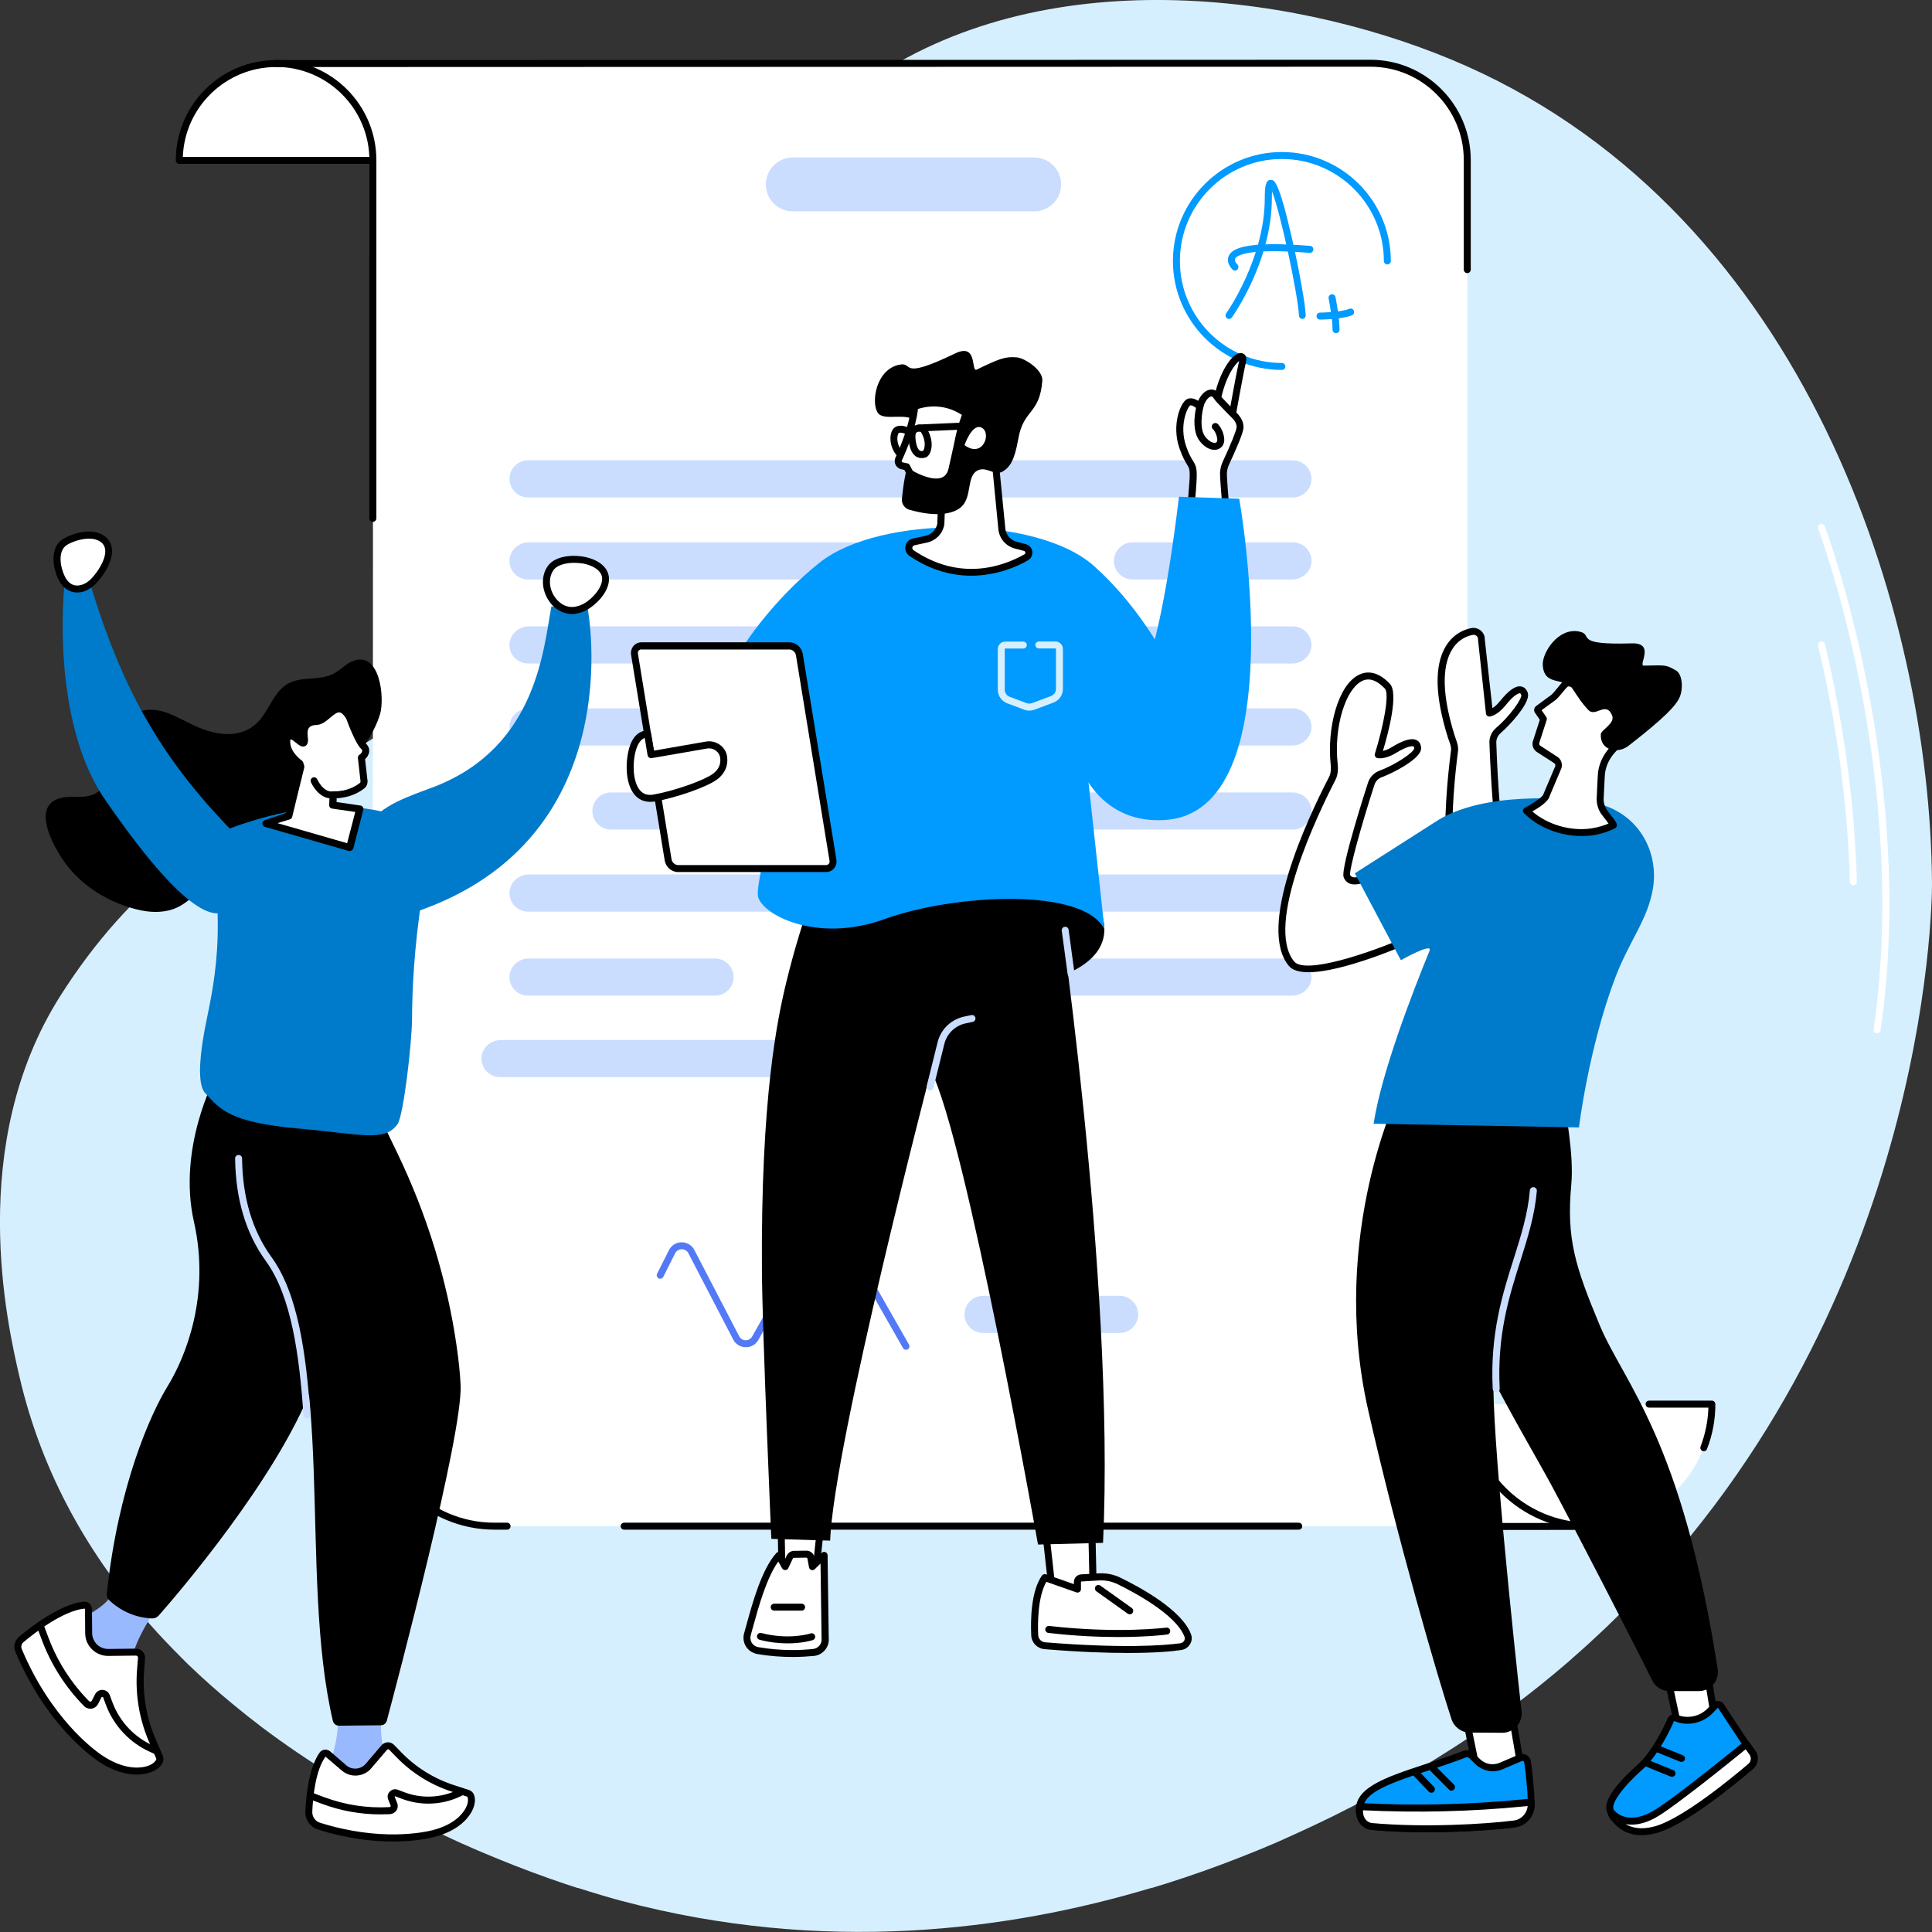 <svg width="314" height="314" viewBox="0 0 314 314" fill="none" xmlns="http://www.w3.org/2000/svg">
<rect x="0" y="0" width="314" height="314" fill="#333333" stroke="none"/>
<g clip-path="url(#clip0_312_114)">
<path d="M261.529 264.017C261.255 264.292 260.98 264.549 260.706 264.807C259.076 266.351 257.411 267.878 255.678 269.388C255.558 269.491 255.455 269.594 255.335 269.697C255.146 269.868 254.958 270.023 254.769 270.194C254.649 270.297 254.529 270.4 254.408 270.503C251.886 272.665 249.244 274.793 246.516 276.852C246.464 276.886 246.413 276.938 246.361 276.972C246.001 277.246 245.658 277.504 245.297 277.761C244.233 278.55 243.17 279.323 242.072 280.095C241.814 280.283 241.557 280.455 241.299 280.644C241.214 280.712 241.128 280.764 241.025 280.832C239.052 282.205 237.01 283.561 234.934 284.865C234.865 284.916 234.796 284.951 234.728 284.985C234.573 285.088 234.402 285.191 234.247 285.294C234.007 285.448 233.75 285.603 233.475 285.774C232.463 286.409 231.176 287.198 229.666 288.108C229.597 288.142 229.529 288.194 229.443 288.228C229.22 288.365 228.98 288.502 228.739 288.64C228.671 288.674 228.602 288.725 228.516 288.76C228.379 288.846 228.242 288.914 228.105 289C227.847 289.154 227.59 289.309 227.315 289.463C227.264 289.498 227.212 289.515 227.161 289.549C225.325 290.613 223.231 291.78 220.898 292.998C220.761 293.066 220.623 293.152 220.486 293.221C220.143 293.41 219.8 293.581 219.439 293.77C219.354 293.804 219.268 293.856 219.182 293.89C218.684 294.148 218.17 294.405 217.638 294.679C216.831 295.091 215.991 295.503 215.116 295.915C214.91 296.018 214.704 296.104 214.515 296.207C212.885 296.996 211.152 297.785 209.367 298.592C209.144 298.694 208.921 298.797 208.681 298.9C208.407 299.021 208.115 299.158 207.84 299.278C207.617 299.381 207.377 299.484 207.137 299.587C205.301 300.376 203.396 301.148 201.423 301.92C197.665 303.396 193.633 304.837 189.378 306.176C188.657 306.399 187.919 306.622 187.182 306.845H93.857C93.205 306.639 92.535 306.416 91.815 306.176C88.606 305.095 84.746 303.688 80.456 301.92C78.706 301.2 76.87 300.427 74.999 299.587C74.776 299.484 74.553 299.381 74.33 299.278C74.056 299.158 73.781 299.038 73.507 298.9C73.284 298.797 73.061 298.694 72.855 298.592C71.328 297.888 69.783 297.15 68.205 296.361C67.896 296.206 67.604 296.069 67.295 295.915C66.489 295.52 65.682 295.108 64.876 294.679C64.378 294.422 63.881 294.165 63.383 293.89C63.297 293.856 63.229 293.804 63.143 293.77C62.817 293.581 62.474 293.41 62.148 293.221C62.011 293.152 61.873 293.084 61.736 292.998C59.746 291.917 57.738 290.767 55.713 289.549C55.422 289.377 55.113 289.189 54.821 289C54.701 288.914 54.564 288.846 54.426 288.76C54.358 288.725 54.289 288.674 54.221 288.64C53.998 288.502 53.774 288.365 53.551 288.228C53.483 288.194 53.414 288.142 53.346 288.108C52.144 287.353 50.926 286.581 49.725 285.774C49.33 285.517 48.953 285.259 48.558 284.985C48.49 284.951 48.438 284.899 48.37 284.865C46.396 283.526 44.423 282.119 42.467 280.644C42.227 280.455 41.987 280.283 41.764 280.095C40.768 279.34 39.79 278.568 38.812 277.761C38.486 277.504 38.16 277.229 37.851 276.972C37.8 276.938 37.748 276.886 37.697 276.852C35.261 274.844 32.893 272.734 30.576 270.503C30.473 270.4 30.37 270.297 30.267 270.194C30.096 270.04 29.924 269.868 29.77 269.697L29.461 269.388C28.552 268.478 27.659 267.569 26.767 266.625C25.961 265.767 25.171 264.909 24.382 264.017C14.687 253.087 6.897 239.807 3.174 223.798C1.218 215.373 -5.577 186.032 9.849 161.787C33.201 125.085 61.221 130.765 96.053 88.743C126.303 52.247 114.412 30.988 141.832 12.714C171.19 -6.864 212.37 -0.841 238.417 10.775C293.375 35.295 313.725 99.296 314 143.599C314.017 147.117 313.228 214.206 261.529 264.017Z" fill="#D6EFFF"/>
<path d="M187.199 306.811C163.846 313.828 133.853 317.672 101.012 308.938C99.828 308.629 97.323 307.926 93.857 306.811H187.199Z" fill="#D6EFFF"/>
<path d="M29.152 26.064C29.152 17.313 36.187 10.329 44.886 10.329L222.751 10.278C231.433 10.278 238.486 17.313 238.486 26.012V228.225L278.225 228.208C278.225 237.061 272.356 244.628 264.275 247.168C262.404 247.751 260.431 248.06 258.372 248.06H80.422C69.457 248.06 60.569 239.172 60.569 228.208L60.638 26.081L29.152 26.064Z" fill="white"/>
<path d="M258.355 248.609C247.099 248.609 237.937 239.446 237.937 228.191C237.937 227.882 238.194 227.624 238.503 227.624C238.812 227.624 239.069 227.882 239.069 228.191C239.069 238.829 247.717 247.477 258.355 247.477C258.664 247.477 258.921 247.734 258.921 248.043C258.921 248.352 258.664 248.609 258.355 248.609Z" fill="black"/>
<path d="M60.604 26.613C60.295 26.613 60.038 26.355 60.038 26.047C60.038 17.691 53.243 10.879 44.87 10.879C44.561 10.879 44.303 10.621 44.303 10.312C44.303 10.004 44.561 9.746 44.87 9.746C53.861 9.746 61.17 17.056 61.17 26.047C61.17 26.373 60.913 26.613 60.604 26.613Z" fill="black"/>
<path d="M60.587 84.814C60.278 84.814 60.02 84.557 60.02 84.248L60.038 26.63H29.135C28.981 26.63 28.843 26.578 28.74 26.458C28.637 26.355 28.569 26.201 28.569 26.064C28.569 17.073 35.878 9.763 44.869 9.763L222.734 9.712C231.725 9.712 239.035 17.021 239.035 26.012V43.823C239.035 44.132 238.777 44.389 238.468 44.389C238.16 44.389 237.902 44.132 237.902 43.823V26.012C237.902 17.656 231.107 10.844 222.734 10.844L44.869 10.896C36.702 10.896 30.01 17.399 29.718 25.497H60.604C60.758 25.497 60.895 25.549 60.998 25.669C61.101 25.772 61.17 25.926 61.17 26.064V84.248C61.153 84.557 60.913 84.814 60.587 84.814Z" fill="black"/>
<path d="M276.921 235.86C276.852 235.86 276.783 235.843 276.715 235.826C276.423 235.706 276.269 235.38 276.389 235.088C277.161 233.063 277.59 230.953 277.658 228.774H268.015C267.706 228.774 267.449 228.516 267.449 228.208C267.449 227.899 267.706 227.641 268.015 227.641H278.225C278.379 227.641 278.516 227.693 278.619 227.813C278.722 227.916 278.791 228.07 278.791 228.208C278.791 230.713 278.345 233.166 277.435 235.483C277.367 235.723 277.161 235.86 276.921 235.86Z" fill="black"/>
<path d="M228.259 248.678C227.95 248.678 227.693 248.42 227.693 248.112C227.693 247.803 227.95 247.545 228.259 247.545L258.355 247.511C260.002 247.511 261.632 247.305 263.194 246.893C263.503 246.808 263.811 246.996 263.88 247.305C263.966 247.614 263.777 247.923 263.468 247.991C261.804 248.42 260.071 248.643 258.338 248.643L228.259 248.678Z" fill="black"/>
<path d="M211.083 248.609H101.441C101.132 248.609 100.875 248.352 100.875 248.043C100.875 247.734 101.132 247.477 101.441 247.477H211.083C211.392 247.477 211.65 247.734 211.65 248.043C211.65 248.352 211.409 248.609 211.083 248.609Z" fill="black"/>
<path d="M82.429 248.609H80.387C69.166 248.609 60.038 239.446 60.038 228.191C60.038 227.882 60.295 227.624 60.604 227.624C60.913 227.624 61.17 227.882 61.17 228.191C61.17 238.829 69.784 247.477 80.37 247.477H82.412C82.721 247.477 82.978 247.734 82.978 248.043C82.978 248.352 82.738 248.609 82.429 248.609Z" fill="black"/>
<path d="M213.143 77.831C213.143 79.495 211.787 80.851 210.105 80.851H85.844C84.162 80.851 82.807 79.495 82.807 77.831C82.807 76.166 84.162 74.811 85.844 74.811H210.105C211.787 74.811 213.143 76.166 213.143 77.831Z" fill="#CADDFF"/>
<path d="M213.142 131.811C213.142 133.476 211.787 134.831 210.105 134.831H99.313C97.632 134.831 96.276 133.476 96.276 131.811C96.276 130.147 97.632 128.791 99.313 128.791H210.088C211.787 128.791 213.142 130.147 213.142 131.811Z" fill="#CADDFF"/>
<path d="M184.985 213.623C184.985 215.287 183.63 216.643 181.948 216.643H159.797C158.115 216.643 156.76 215.287 156.76 213.623C156.76 211.959 158.115 210.603 159.797 210.603H181.948C183.63 210.603 184.985 211.959 184.985 213.623Z" fill="#CADDFF"/>
<path d="M210.105 155.781C211.856 155.781 213.263 157.24 213.142 159.007C213.04 160.603 211.615 161.821 210.002 161.821H139.258C137.577 161.821 136.221 160.466 136.221 158.801C136.221 157.137 137.577 155.781 139.258 155.781H210.105Z" fill="#CADDFF"/>
<path d="M85.947 155.781H116.197C117.879 155.781 119.234 157.137 119.234 158.801C119.234 160.466 117.879 161.821 116.197 161.821H85.844C84.094 161.821 82.687 160.363 82.807 158.595C82.927 157 84.334 155.781 85.947 155.781Z" fill="#CADDFF"/>
<path d="M85.947 142.124H154.237C155.919 142.124 157.274 143.479 157.274 145.143C157.274 146.808 155.919 148.163 154.237 148.163H85.844C84.094 148.163 82.687 146.705 82.807 144.938C82.927 143.342 84.334 142.124 85.947 142.124Z" fill="#CADDFF"/>
<path d="M81.4 169.028H131.125C132.806 169.028 134.162 170.383 134.162 172.048C134.162 173.712 132.806 175.068 131.125 175.068H81.297C79.547 175.068 78.14 173.609 78.26 171.842C78.363 170.246 79.787 169.028 81.4 169.028Z" fill="#CADDFF"/>
<path d="M210.105 142.124C211.856 142.124 213.263 143.582 213.142 145.349C213.039 146.945 211.615 148.163 210.002 148.163H174.896C173.215 148.163 171.859 146.808 171.859 145.143C171.859 143.479 173.215 142.124 174.896 142.124H210.105Z" fill="#CADDFF"/>
<path d="M210.105 115.133C211.856 115.133 213.263 116.592 213.142 118.359C213.039 119.955 211.615 121.173 210.002 121.173H133.167C131.485 121.173 130.13 119.818 130.13 118.153C130.13 116.489 131.485 115.133 133.167 115.133H210.105Z" fill="#CADDFF"/>
<path d="M85.947 115.133H103.706C105.387 115.133 106.743 116.489 106.743 118.153C106.743 119.818 105.387 121.173 103.706 121.173H85.844C84.094 121.173 82.687 119.715 82.807 117.947C82.927 116.352 84.334 115.133 85.947 115.133Z" fill="#CADDFF"/>
<path d="M210.105 88.143C211.856 88.143 213.263 89.601 213.142 91.369C213.039 92.964 211.615 94.183 210.002 94.183H184.076C182.394 94.183 181.039 92.827 181.039 91.163C181.039 89.498 182.394 88.143 184.076 88.143H210.105Z" fill="#CADDFF"/>
<path d="M85.947 88.143H162.937C164.618 88.143 165.974 89.498 165.974 91.163C165.974 92.827 164.618 94.183 162.937 94.183H85.844C84.094 94.183 82.687 92.724 82.807 90.957C82.927 89.361 84.334 88.143 85.947 88.143Z" fill="#CADDFF"/>
<path d="M210.105 101.801C211.856 101.801 213.263 103.259 213.142 105.027C213.039 106.623 211.615 107.841 210.002 107.841H177.676C175.994 107.841 174.639 106.485 174.639 104.821C174.639 103.157 175.994 101.801 177.676 101.801H210.105Z" fill="#CADDFF"/>
<path d="M85.947 101.801H153.019C154.701 101.801 156.056 103.157 156.056 104.821C156.056 106.485 154.701 107.841 153.019 107.841H85.844C84.094 107.841 82.687 106.382 82.807 104.615C82.927 103.019 84.334 101.801 85.947 101.801Z" fill="#CADDFF"/>
<path d="M124.468 29.976C124.468 27.556 126.424 25.6 128.843 25.6H168.084C170.504 25.6 172.46 27.556 172.46 29.976C172.46 32.395 170.504 34.351 168.084 34.351H128.843C126.424 34.351 124.468 32.395 124.468 29.976Z" fill="#CADDFF"/>
<path d="M147.254 219.371C147.065 219.371 146.859 219.268 146.756 219.079L140.511 208.132C140.305 207.772 139.927 207.549 139.516 207.532C139.104 207.515 138.709 207.721 138.486 208.081L136.547 211.084C136.118 211.753 135.38 212.147 134.591 212.147C133.802 212.147 133.064 211.753 132.635 211.084L130.696 208.098C130.473 207.738 130.078 207.549 129.667 207.549C129.255 207.566 128.877 207.789 128.671 208.149L123.249 217.775C122.82 218.53 122.065 218.976 121.19 218.959C120.315 218.942 119.56 218.479 119.166 217.707L111.873 203.671C111.667 203.276 111.273 203.036 110.809 203.036C110.809 203.036 110.809 203.036 110.792 203.036C110.329 203.036 109.934 203.294 109.728 203.688L107.807 207.515C107.669 207.789 107.326 207.909 107.052 207.772C106.777 207.635 106.657 207.292 106.794 207.017L108.716 203.191C109.111 202.401 109.9 201.904 110.775 201.904C111.65 201.904 112.457 202.384 112.851 203.156L120.144 217.192C120.35 217.587 120.744 217.827 121.173 217.827C121.602 217.844 122.014 217.604 122.237 217.226L127.659 207.618C128.071 206.897 128.791 206.468 129.615 206.434C130.439 206.399 131.194 206.811 131.64 207.497L133.579 210.483C133.802 210.826 134.162 211.032 134.574 211.032C134.986 211.032 135.346 210.826 135.569 210.483L137.508 207.48C137.954 206.794 138.709 206.399 139.533 206.416C140.356 206.434 141.077 206.88 141.489 207.583L147.734 218.53C147.889 218.805 147.803 219.148 147.529 219.303C147.443 219.354 147.34 219.371 147.254 219.371Z" fill="#5479F7"/>
<path d="M208.338 60.123C198.575 60.123 190.631 52.179 190.631 42.416C190.631 32.653 198.575 24.708 208.338 24.708C218.101 24.708 226.046 32.653 226.046 42.416C226.046 42.725 225.788 42.982 225.479 42.982C225.171 42.982 224.913 42.725 224.913 42.416C224.913 33.288 217.484 25.841 208.338 25.841C199.21 25.841 191.763 33.27 191.763 42.416C191.763 51.561 199.193 58.991 208.338 58.991C208.647 58.991 208.904 59.248 208.904 59.557C208.904 59.883 208.664 60.123 208.338 60.123Z" fill="#019AFF"/>
<path d="M211.684 51.836C211.375 51.836 211.135 51.596 211.118 51.304C210.946 47.855 208.132 34.643 206.742 31.108C206.725 31.383 206.708 31.743 206.708 32.206C206.708 42.399 200.48 51.218 200.205 51.596C200.016 51.853 199.673 51.904 199.416 51.733C199.158 51.544 199.107 51.201 199.278 50.944C199.347 50.858 205.558 42.038 205.558 32.224C205.558 30.267 205.713 29.255 206.502 29.238C207.068 29.221 207.823 29.204 210.037 39.001C211.204 44.132 212.13 49.382 212.216 51.235C212.233 51.544 211.993 51.819 211.684 51.836C211.701 51.836 211.701 51.836 211.684 51.836Z" fill="#019AFF"/>
<path d="M200.72 43.977C200.583 43.977 200.445 43.926 200.342 43.823C199.913 43.428 199.296 42.536 199.69 41.627C200.188 40.494 202.092 39.087 212.937 39.962C213.245 39.979 213.486 40.254 213.451 40.58C213.434 40.889 213.143 41.129 212.834 41.095C202.35 40.254 200.909 41.627 200.72 42.073C200.548 42.45 201.08 42.965 201.097 42.965C201.32 43.171 201.337 43.531 201.132 43.771C201.029 43.909 200.874 43.977 200.72 43.977Z" fill="#019AFF"/>
<path d="M217.14 54.152C216.831 54.152 216.574 53.895 216.574 53.586C216.574 51.715 215.939 48.541 215.939 48.507C215.871 48.198 216.077 47.906 216.385 47.838C216.694 47.769 216.986 47.975 217.055 48.284C217.089 48.421 217.707 51.613 217.707 53.586C217.724 53.895 217.466 54.152 217.14 54.152Z" fill="#019AFF"/>
<path d="M214.532 51.939C214.223 51.939 213.966 51.681 213.966 51.372C213.966 51.063 214.223 50.806 214.532 50.806C214.567 50.806 217.844 50.789 219.302 50.188C219.594 50.068 219.92 50.206 220.04 50.497C220.16 50.789 220.023 51.115 219.731 51.235C218.067 51.922 214.67 51.939 214.532 51.939Z" fill="#019AFF"/>
<path d="M277.075 269.491L278.962 281.073L272.957 281.708L270.623 270.829L277.075 269.491Z" fill="white"/>
<path d="M272.957 282.274C272.7 282.274 272.459 282.085 272.408 281.828L270.092 270.949C270.057 270.795 270.092 270.641 270.177 270.52C270.263 270.4 270.383 270.297 270.538 270.28L276.989 268.942C277.144 268.908 277.298 268.942 277.418 269.028C277.538 269.113 277.624 269.251 277.658 269.405L279.546 280.987C279.563 281.142 279.529 281.296 279.443 281.416C279.34 281.536 279.203 281.622 279.048 281.639L273.026 282.274C272.991 282.274 272.974 282.274 272.957 282.274ZM271.31 271.258L273.403 281.09L278.31 280.575L276.612 270.16L271.31 271.258Z" fill="black"/>
<path d="M272.322 279.203C274.278 280.009 276.526 279.529 277.984 278.001L278.756 277.195C279.014 276.921 279.477 276.955 279.683 277.281L283.835 283.578C284.59 284.608 284.453 286.152 283.527 287.044C282.308 288.194 280.472 289.738 278.259 290.956C274.072 293.273 270.417 298.266 266.179 296.996C261.941 295.726 262.164 295.52 261.701 294.165C261.238 292.809 263.314 290.081 266.728 287.027C268.822 285.157 270.881 281.107 271.55 279.529C271.67 279.22 272.03 279.065 272.322 279.203Z" fill="#019AFF"/>
<path d="M267.552 297.751C267.054 297.751 266.54 297.682 266.008 297.528C262.061 296.344 261.701 296.035 261.238 294.611C261.203 294.525 261.186 294.439 261.152 294.354C260.466 292.38 263.606 289.052 266.351 286.615C268.307 284.865 270.349 280.936 271.018 279.323C271.138 279.031 271.361 278.808 271.653 278.688C271.945 278.568 272.253 278.568 272.545 278.688C274.278 279.409 276.286 278.98 277.573 277.624L278.345 276.818C278.585 276.56 278.945 276.423 279.288 276.457C279.649 276.492 279.958 276.68 280.163 276.972L284.316 283.269C285.208 284.505 285.036 286.392 283.921 287.456C282.737 288.571 280.833 290.184 278.533 291.454C277.247 292.157 275.994 293.153 274.776 294.113C272.494 295.898 270.126 297.751 267.552 297.751ZM272.099 279.717C272.082 279.717 272.065 279.717 272.065 279.735C271.498 281.09 269.371 285.414 267.106 287.439C263.331 290.785 261.941 293.135 262.233 293.976C262.267 294.079 262.302 294.165 262.319 294.251C262.61 295.16 262.679 295.349 266.334 296.43C268.959 297.219 271.43 295.263 274.072 293.187C275.325 292.192 276.629 291.179 277.984 290.424C280.181 289.206 281.999 287.662 283.149 286.598C283.853 285.929 283.973 284.676 283.389 283.887L279.22 277.573H279.168L278.396 278.379C276.8 280.078 274.261 280.627 272.099 279.717C272.116 279.717 272.116 279.717 272.099 279.717Z" fill="black"/>
<path d="M273.283 286.358C273.214 286.358 273.146 286.341 273.077 286.324L269.131 284.728C268.839 284.608 268.702 284.282 268.822 283.99C268.942 283.698 269.268 283.561 269.56 283.681L273.506 285.277C273.798 285.397 273.935 285.723 273.815 286.015C273.712 286.221 273.506 286.358 273.283 286.358Z" fill="black"/>
<path d="M271.739 288.777C271.67 288.777 271.601 288.76 271.533 288.743L267.346 287.044C267.054 286.924 266.917 286.598 267.037 286.306C267.157 286.015 267.483 285.877 267.775 285.998L271.962 287.696C272.253 287.816 272.391 288.142 272.271 288.434C272.185 288.64 271.962 288.777 271.739 288.777Z" fill="black"/>
<path d="M261.821 294.474C261.821 294.474 263.983 297.511 268.719 294.954C271.876 293.238 283.818 283.475 283.818 283.475L284.813 284.848C285.311 285.551 285.191 286.512 284.539 287.078C281.57 289.618 273.609 296.155 269.045 297.373C263.348 298.901 261.821 294.474 261.821 294.474Z" fill="white"/>
<path d="M266.797 298.266C262.593 298.266 261.306 294.714 261.289 294.663C261.203 294.388 261.306 294.096 261.564 293.976C261.821 293.839 262.113 293.925 262.284 294.148C262.37 294.268 264.258 296.739 268.461 294.457C271.533 292.792 283.355 283.132 283.475 283.029C283.595 282.926 283.75 282.892 283.904 282.909C284.058 282.926 284.196 283.012 284.299 283.149L285.294 284.522C285.963 285.448 285.791 286.77 284.916 287.507C281.742 290.218 273.849 296.67 269.199 297.923C268.307 298.163 267.518 298.266 266.797 298.266ZM264.206 296.464C265.218 297.065 266.711 297.425 268.89 296.842C273.437 295.623 281.725 288.743 284.161 286.667C284.59 286.306 284.676 285.654 284.35 285.191L283.715 284.299C281.45 286.152 271.842 293.925 268.993 295.469C267.003 296.533 265.424 296.687 264.206 296.464Z" fill="black"/>
<path d="M244.491 271.464L247.253 287.456L240.596 290.682L237.044 273.266L244.491 271.464Z" fill="white"/>
<path d="M240.596 291.248C240.51 291.248 240.424 291.231 240.339 291.196C240.184 291.111 240.064 290.973 240.03 290.802L236.495 273.386C236.427 273.094 236.615 272.785 236.924 272.717L244.371 270.915C244.525 270.881 244.68 270.898 244.817 270.984C244.954 271.069 245.04 271.207 245.057 271.361L247.803 287.37C247.837 287.627 247.717 287.868 247.494 287.971L240.836 291.196C240.768 291.231 240.682 291.248 240.596 291.248ZM237.713 273.678L241.008 289.841L246.619 287.13L244.045 272.15L237.713 273.678Z" fill="black"/>
<path d="M248.266 286.375C248.489 287.902 248.832 290.75 248.849 293.29C248.866 294.885 247.665 296.241 246.104 296.447C241.643 297.03 231.536 297.648 222.923 296.859C222.339 296.807 221.293 296.378 221.001 294.885C220.023 289.909 228.619 288.691 238.057 285.088C238.434 284.951 238.846 285.036 239.12 285.311L240.133 286.306C241.145 287.301 242.655 287.576 243.959 287.027L247.048 285.706C247.58 285.465 248.18 285.791 248.266 286.375Z" fill="#019AFF"/>
<path d="M231.897 297.785C228.911 297.785 225.805 297.682 222.871 297.408C221.962 297.322 220.761 296.635 220.452 294.988C219.611 290.699 224.862 288.966 231.502 286.769C233.544 286.1 235.654 285.397 237.851 284.556C238.434 284.333 239.086 284.47 239.515 284.899L240.527 285.894C241.385 286.735 242.638 286.958 243.736 286.495L246.825 285.174C247.236 285.002 247.7 285.019 248.094 285.242C248.489 285.465 248.746 285.843 248.815 286.306C249.021 287.799 249.381 290.699 249.416 293.29C249.433 295.177 248.043 296.773 246.173 297.013C243.101 297.39 237.696 297.785 231.897 297.785ZM238.417 285.585C238.365 285.585 238.314 285.603 238.263 285.62C236.049 286.478 233.921 287.164 231.862 287.85C224.862 290.15 220.95 291.625 221.567 294.782C221.825 296.121 222.803 296.275 222.991 296.292C231.519 297.064 241.454 296.464 246.052 295.88C247.357 295.709 248.317 294.611 248.317 293.307C248.283 290.784 247.94 287.936 247.734 286.46C247.717 286.323 247.631 286.255 247.58 286.237C247.528 286.203 247.442 286.169 247.322 286.22L244.234 287.541C242.724 288.193 240.974 287.867 239.79 286.718L238.777 285.723C238.64 285.637 238.52 285.585 238.417 285.585Z" fill="black"/>
<path d="M248.849 292.895C248.849 292.895 248.849 293.152 248.849 293.272C248.867 294.868 247.665 296.224 246.104 296.43C241.643 297.013 231.536 297.631 222.923 296.841C222.34 296.79 221.293 296.361 221.001 294.868C220.915 294.422 220.967 293.599 220.967 293.599L221.585 293.633C230.284 294.062 239.018 293.856 247.683 292.998L248.849 292.895Z" fill="white"/>
<path d="M231.897 297.785C228.911 297.785 225.805 297.682 222.871 297.408C221.962 297.322 220.761 296.636 220.452 294.988C220.349 294.474 220.401 293.667 220.401 293.564C220.418 293.255 220.692 293.015 221.001 293.032L221.619 293.067C230.267 293.496 239.017 293.29 247.631 292.432L248.798 292.312C248.952 292.294 249.107 292.346 249.227 292.449C249.347 292.552 249.416 292.706 249.416 292.861V293.255C249.433 295.143 248.043 296.738 246.173 296.979C243.101 297.391 237.696 297.785 231.897 297.785ZM221.516 294.216C221.516 294.422 221.533 294.645 221.55 294.782C221.808 296.121 222.786 296.275 222.974 296.292C231.502 297.065 241.437 296.464 246.035 295.881C247.254 295.726 248.18 294.731 248.283 293.53L247.734 293.581C239.069 294.439 230.25 294.645 221.55 294.216H221.516Z" fill="black"/>
<path d="M235.895 291.025C235.74 291.025 235.603 290.973 235.5 290.853L232.188 287.524C231.965 287.301 231.965 286.941 232.188 286.718C232.411 286.495 232.772 286.495 232.995 286.718L236.306 290.047C236.53 290.27 236.53 290.63 236.306 290.853C236.169 290.973 236.032 291.025 235.895 291.025Z" fill="black"/>
<path d="M232.635 291.368C232.48 291.368 232.343 291.316 232.223 291.196L229.58 288.434C229.357 288.211 229.374 287.85 229.598 287.627C229.821 287.404 230.181 287.421 230.404 287.644L233.046 290.407C233.269 290.63 233.252 290.99 233.029 291.213C232.926 291.316 232.772 291.368 232.635 291.368Z" fill="black"/>
<path d="M254.46 179.581C254.254 180.456 255.867 187.233 255.369 192.621C254.58 201.217 255.953 205.73 260.019 215.442C263.966 224.845 273.369 233.853 279.168 271.275C279.46 273.146 278.001 274.844 276.114 274.844H271.31C270.126 274.844 269.045 274.175 268.53 273.111C265.441 266.866 255.919 248.403 252.195 241.471C247.82 233.338 235.294 212.954 234.676 203.259C234.093 194.114 234.882 181.056 234.985 179.598C234.985 179.512 235.054 179.46 235.14 179.46L254.46 179.581Z" fill="black"/>
<path d="M227.538 177.075C227.538 177.075 215.888 200.583 222.357 229.151C227.024 249.81 233.733 272.854 235.912 279.426C236.341 280.713 237.542 281.588 238.88 281.588L244.131 281.622C246.018 281.639 247.511 279.992 247.288 278.122C246.07 267.226 242.346 231.983 242.741 223.472C243.41 209.453 247.03 203.705 247.871 193.839C248.781 183.098 246.43 177.504 246.43 177.504L227.538 177.075Z" fill="black"/>
<path d="M243.17 226.252C242.861 226.252 242.621 226.011 242.604 225.72C242.157 216.797 244.199 210.311 246.018 204.581C247.202 200.823 248.317 197.288 248.643 193.462C248.678 193.153 248.952 192.913 249.261 192.947C249.57 192.981 249.81 193.256 249.776 193.565C249.433 197.528 248.3 201.132 247.099 204.941C245.229 210.843 243.307 216.952 243.736 225.685C243.753 225.994 243.513 226.269 243.204 226.286C243.187 226.252 243.17 226.252 243.17 226.252Z" fill="#CADDFF"/>
<path d="M216.506 126.527C216.883 125.789 216.9 124.948 216.814 124.107C215.922 115.631 220.195 105.919 225.462 111.53C226.972 113.126 223.969 122.666 223.969 122.666C223.969 122.666 224.948 122.889 226.526 121.911C230.404 119.543 230.37 121.431 230.37 121.431C230.816 122.529 226.852 124.862 224.364 125.806C223.643 126.081 223.094 126.647 222.871 127.367C221.121 132.738 218.582 141.455 218.908 142.347C219.886 144.972 225.771 140.442 225.771 140.442L229.58 152.453C229.58 152.453 212.662 159.951 209.917 156.588C205.095 150.754 212.576 134.145 216.506 126.527Z" fill="white"/>
<path d="M212.679 158.012C211.221 158.012 210.071 157.721 209.453 156.966C204.306 150.686 212.319 133.407 216.008 126.269C216.283 125.737 216.351 125.085 216.265 124.176C215.665 118.462 217.398 111.256 220.95 109.626C222.065 109.111 223.832 108.956 225.891 111.135C227.35 112.68 225.634 119.148 224.759 122.048C225.119 121.962 225.634 121.791 226.234 121.413C228.173 120.229 229.495 119.869 230.301 120.332C230.799 120.607 230.902 121.087 230.936 121.31C230.987 121.516 231.005 121.791 230.85 122.134C230.164 123.678 226.423 125.634 224.553 126.321C224.004 126.527 223.575 126.973 223.386 127.539C221.173 134.351 219.285 141.334 219.423 142.175C219.491 142.364 219.628 142.484 219.834 142.553C221.018 142.896 223.884 141.163 225.394 139.996C225.548 139.876 225.737 139.842 225.908 139.91C226.08 139.962 226.217 140.099 226.286 140.288L230.095 152.299C230.181 152.573 230.044 152.865 229.786 152.985C228.396 153.603 218.273 158.012 212.679 158.012ZM222.391 110.432C222.065 110.432 221.739 110.501 221.43 110.655C218.668 111.925 216.78 118.188 217.398 124.056C217.484 124.828 217.518 125.857 217.02 126.801C214.224 132.223 205.49 150.343 210.329 156.262C212.096 158.407 222.425 154.975 228.86 152.161L225.462 141.386C224.141 142.312 221.241 144.148 219.543 143.668C218.994 143.514 218.582 143.119 218.376 142.553C217.827 141.077 222.288 127.35 222.339 127.196C222.631 126.304 223.3 125.6 224.175 125.274C226.904 124.245 229.838 122.237 229.855 121.602C229.821 121.534 229.821 121.482 229.821 121.413C229.821 121.396 229.803 121.345 229.752 121.328C229.683 121.293 229.066 121.036 226.852 122.391C225.119 123.455 223.987 123.232 223.867 123.215C223.712 123.181 223.575 123.078 223.506 122.941C223.42 122.803 223.403 122.632 223.455 122.494C224.845 118.068 225.874 112.748 225.085 111.925C224.141 110.93 223.232 110.432 222.391 110.432Z" fill="black"/>
<path d="M236.392 122.048C236.495 121.225 236.118 120.47 235.86 119.663C230.936 103.997 238.64 102.745 239.223 102.625C240.047 102.453 240.785 103.105 240.768 103.912L242.089 115.854C242.089 115.854 243.084 115.734 244.234 114.275C247.065 110.741 247.683 112.525 247.683 112.525C248.472 113.417 245.555 116.952 243.53 118.702C242.947 119.2 242.621 119.921 242.655 120.693C242.844 126.338 243.479 136.633 244.234 137.182C245.675 138.211 242.089 153.208 240.167 151.852C233.973 147.511 235.294 130.542 236.392 122.048Z" fill="white"/>
<path d="M240.425 152.504C240.167 152.504 239.961 152.402 239.841 152.316C233.51 147.872 234.608 131.4 235.826 121.962C235.895 121.448 235.706 120.95 235.5 120.384C235.431 120.195 235.363 120.023 235.311 119.835C233.218 113.16 233.098 108.201 234.951 105.078C236.238 102.934 238.091 102.282 239.086 102.093C239.67 101.973 240.236 102.127 240.665 102.488C241.094 102.848 241.334 103.363 241.317 103.912L242.552 115.082C242.878 114.893 243.307 114.55 243.77 113.967C245.195 112.199 246.31 111.41 247.219 111.564C247.786 111.667 248.043 112.062 248.146 112.268C248.266 112.439 248.369 112.697 248.352 113.074C248.232 114.756 245.366 117.862 243.873 119.166C243.427 119.56 243.17 120.109 243.187 120.71C243.41 127.59 244.045 135.826 244.594 136.804C245.332 137.439 245.28 139.773 244.44 143.719C243.856 146.413 242.792 150.102 241.677 151.681C241.231 152.316 240.785 152.504 240.425 152.504ZM239.498 103.174C239.447 103.174 239.395 103.174 239.344 103.191C238.503 103.345 236.993 103.877 235.946 105.662C234.779 107.618 233.921 111.599 236.409 119.509C236.461 119.68 236.53 119.852 236.581 120.023C236.821 120.676 237.061 121.362 236.959 122.134C235.998 129.495 234.453 147.065 240.442 151.372C240.682 151.218 241.334 150.377 242.175 147.82C243.702 143.222 244.302 138.332 243.873 137.645C243.582 137.439 243.153 136.959 242.655 130.919C242.363 127.367 242.158 123.335 242.072 120.744C242.037 119.8 242.432 118.925 243.153 118.308C245.366 116.42 247.442 113.52 247.236 112.92C247.185 112.868 247.168 112.817 247.134 112.748C247.134 112.731 247.099 112.697 247.031 112.68C246.962 112.663 246.276 112.645 244.663 114.67C243.393 116.249 242.26 116.437 242.14 116.455C241.986 116.472 241.832 116.437 241.711 116.334C241.591 116.249 241.523 116.094 241.506 115.957L240.219 103.98C240.219 103.963 240.219 103.929 240.219 103.895C240.219 103.671 240.133 103.466 239.961 103.328C239.875 103.277 239.721 103.174 239.498 103.174Z" fill="black"/>
<path d="M232.343 154.512C229.563 161.307 224.501 174.382 223.249 182.635L256.622 183.235C256.622 183.235 258.166 170.487 262.439 159.111C264.755 152.916 267.844 149.485 268.667 144.268C269.594 138.297 266.214 132 259.265 130.507C255.078 129.615 240.819 128.517 233.201 133.63L220.195 141.935L227.676 156.056C227.641 156.074 232.909 153.105 232.343 154.512Z" fill="#007ACB"/>
<path d="M251.355 129.238L253.293 124.656C253.414 124.227 253.242 123.764 252.864 123.524L250.05 121.705C249.69 121.465 249.536 121.019 249.673 120.607L250.874 116.884L249.93 115.528C249.862 115.425 249.879 115.271 249.982 115.202L252.47 113.383C253.311 112.663 254.46 110.741 254.941 111.015C254.941 111.015 266.094 112.491 265.253 118.068C265.133 118.874 264.704 119.595 264.069 120.127L262.765 121.225C261.461 122.34 260.534 123.867 260.294 125.566C260.243 125.926 260.14 128.243 260.071 129.787C260.037 130.662 260.311 131.52 260.86 132.206C261.547 133.064 262.37 134.145 262.182 134.162C262.182 134.162 260.757 134.934 258.681 135.243C254.975 135.775 250.72 134.471 248.077 131.794C248.077 131.76 251.149 130.181 251.355 129.238Z" fill="white"/>
<path d="M257.034 135.878C253.568 135.878 249.982 134.488 247.683 132.155C247.562 132.035 247.494 131.846 247.528 131.674C247.562 131.503 247.665 131.348 247.837 131.262C249.33 130.49 250.72 129.495 250.823 129.135C250.823 129.118 250.84 129.066 250.857 129.032L252.779 124.502C252.813 124.313 252.744 124.125 252.573 124.022L249.759 122.203C249.192 121.825 248.935 121.105 249.141 120.453L250.256 116.987L249.484 115.854C249.227 115.494 249.313 115.013 249.673 114.739L252.144 112.92C252.418 112.68 252.761 112.268 253.087 111.856C253.842 110.93 254.443 110.175 255.112 110.449C255.987 110.569 262.542 111.616 264.961 114.842C265.716 115.837 266.008 116.952 265.819 118.136C265.682 119.063 265.201 119.904 264.446 120.538L263.142 121.637C261.89 122.7 261.083 124.107 260.86 125.617C260.843 125.703 260.792 126.269 260.637 129.787C260.603 130.525 260.843 131.245 261.306 131.829C262.868 133.785 262.885 133.991 262.731 134.351C262.679 134.471 262.576 134.574 262.456 134.625C262.387 134.66 260.929 135.466 258.75 135.775C258.201 135.844 257.617 135.878 257.034 135.878ZM249.038 131.88C251.509 134.025 255.249 135.123 258.595 134.643C259.865 134.454 260.86 134.094 261.426 133.853C261.255 133.596 260.946 133.184 260.414 132.515C259.779 131.726 259.47 130.731 259.505 129.718C259.608 127.179 259.693 125.737 259.728 125.446C259.985 123.661 260.929 121.997 262.387 120.761L263.691 119.663C264.223 119.2 264.584 118.599 264.669 117.947C264.807 117.055 264.601 116.266 264.035 115.511C261.804 112.543 255.061 111.582 254.855 111.547C254.632 111.702 254.22 112.217 253.928 112.56C253.568 113.006 253.173 113.469 252.813 113.778C252.796 113.795 252.796 113.795 252.779 113.795L250.548 115.425L251.303 116.523C251.406 116.661 251.423 116.849 251.372 117.021L250.171 120.744C250.119 120.916 250.188 121.105 250.325 121.19L253.122 123.009C253.705 123.387 253.963 124.107 253.791 124.777C253.791 124.794 253.774 124.828 253.774 124.845L251.852 129.392C251.646 130.284 250.136 131.262 249.038 131.88Z" fill="black"/>
<path d="M256.656 102.642C259.162 103.14 255.404 104.873 265.201 104.564C269.114 104.444 266.162 108.219 267.175 108.184C270.915 108.081 270.795 108.081 272.374 108.956C273.42 109.54 273.609 111.822 272.991 113.315C272.185 115.288 267.93 118.668 264.635 121.242C262.936 122.563 260.02 121.997 260.174 119.337C260.225 118.599 262.542 117.587 262.01 116.283C261.032 113.881 259.316 116.626 258.166 115.408C257.051 114.241 256.656 113.555 255.575 111.942C254.271 109.986 250.84 111.65 250.737 107.961C250.702 106.057 253.225 101.956 256.656 102.642Z" fill="black"/>
<path d="M133.991 242.346L132.584 255.73L127.093 255.627L126.853 242.449L133.991 242.346Z" fill="white"/>
<path d="M132.584 256.296L127.076 256.193C126.767 256.193 126.527 255.936 126.527 255.644L126.286 242.466C126.286 242.312 126.338 242.175 126.441 242.055C126.544 241.952 126.698 241.883 126.835 241.883L133.956 241.78C134.111 241.78 134.265 241.849 134.385 241.969C134.488 242.089 134.54 242.243 134.522 242.415L133.133 255.781C133.133 256.073 132.875 256.296 132.584 256.296ZM127.642 255.061L132.069 255.146L133.339 242.93L127.419 243.015L127.642 255.061Z" fill="black"/>
<path d="M132.223 268.564C130.233 268.77 126.973 268.907 123.164 268.273C121.911 268.067 121.122 266.831 121.465 265.63C122.426 262.267 123.987 255.713 126.578 252.813L127.642 254.632L128.414 253.002C128.534 252.796 128.757 252.658 128.997 252.641L131.005 252.607C131.4 252.573 131.76 252.847 131.829 253.225L132.086 254.632L133.956 252.796L134.145 266.265C134.231 267.398 133.39 268.427 132.223 268.564Z" fill="white"/>
<path d="M128.826 269.302C127.144 269.302 125.188 269.182 123.078 268.822C122.323 268.684 121.654 268.255 121.242 267.603C120.847 266.969 120.727 266.179 120.933 265.459C121.036 265.064 121.156 264.635 121.293 264.172C122.288 260.551 123.781 255.078 126.166 252.418C126.286 252.281 126.458 252.212 126.647 252.229C126.835 252.247 126.99 252.35 127.076 252.504L127.59 253.396L127.899 252.744C127.899 252.727 127.916 252.71 127.934 252.693C128.157 252.332 128.534 252.092 128.946 252.058C128.963 252.058 128.98 252.058 128.98 252.058L130.971 252.024C131.64 251.972 132.258 252.453 132.378 253.105L132.446 253.465L133.544 252.384C133.699 252.229 133.956 252.178 134.162 252.264C134.368 252.35 134.505 252.555 134.505 252.779L134.694 266.231C134.831 267.672 133.75 268.976 132.309 269.131C131.348 269.216 130.181 269.302 128.826 269.302ZM126.492 253.791C124.571 256.45 123.267 261.22 122.374 264.463C122.254 264.927 122.134 265.373 122.014 265.767C121.894 266.196 121.962 266.625 122.186 267.003C122.426 267.38 122.803 267.638 123.249 267.706C126.956 268.341 130.13 268.221 132.155 267.998C132.995 267.912 133.613 267.157 133.527 266.317C133.527 266.299 133.527 266.282 133.527 266.265L133.356 254.117L132.429 255.026C132.275 255.181 132.052 255.232 131.863 255.164C131.657 255.095 131.52 254.923 131.485 254.717L131.228 253.31C131.211 253.225 131.125 253.156 131.022 253.156C131.005 253.156 130.988 253.156 130.988 253.156L128.997 253.19C128.946 253.19 128.912 253.225 128.877 253.259L128.122 254.855C128.037 255.043 127.848 255.164 127.642 255.181C127.419 255.181 127.23 255.078 127.127 254.906L126.492 253.791Z" fill="black"/>
<path d="M128.019 267.089C126.715 267.089 125.154 266.951 123.455 266.505C123.146 266.419 122.975 266.111 123.043 265.819C123.129 265.51 123.438 265.338 123.73 265.407C128.277 266.591 131.708 265.493 131.743 265.476C132.035 265.373 132.361 265.544 132.463 265.836C132.566 266.128 132.395 266.454 132.103 266.557C132.017 266.591 130.439 267.089 128.019 267.089Z" fill="black"/>
<path d="M130.284 261.77H125.823C125.514 261.77 125.257 261.512 125.257 261.203C125.257 260.895 125.514 260.637 125.823 260.637H130.284C130.593 260.637 130.85 260.895 130.85 261.203C130.85 261.512 130.593 261.77 130.284 261.77Z" fill="black"/>
<path d="M169.354 243.547L171.087 259.161L177.71 260.534L177.299 242.226L169.354 243.547Z" fill="white"/>
<path d="M177.71 261.1C177.676 261.1 177.642 261.1 177.59 261.083L170.967 259.71C170.727 259.659 170.538 259.453 170.521 259.213L168.788 243.599C168.754 243.307 168.96 243.032 169.251 242.981L177.213 241.66C177.367 241.625 177.539 241.677 177.676 241.78C177.796 241.883 177.882 242.037 177.882 242.209L178.294 260.517C178.294 260.689 178.225 260.86 178.088 260.963C177.968 261.066 177.848 261.1 177.71 261.1ZM171.602 258.698L177.127 259.848L176.749 242.912L169.972 244.045L171.602 258.698Z" fill="black"/>
<path d="M168.17 265.785C168.067 263.4 168.119 258.853 169.818 256.399L175.119 258.269V257.154C175.119 256.794 175.377 256.502 175.72 256.468L178.671 256.296C179.769 256.227 180.868 256.468 181.88 256.948C184.986 258.458 191.643 262.078 193.05 265.819C193.359 266.625 192.793 267.5 191.918 267.621C189.275 267.981 182.601 268.496 169.818 267.466C168.908 267.398 168.205 266.677 168.17 265.785Z" fill="white"/>
<path d="M183.287 268.65C179.838 268.65 175.394 268.496 169.766 268.032C168.582 267.929 167.655 266.986 167.604 265.802C167.484 263.28 167.553 258.647 169.337 256.073C169.491 255.867 169.749 255.781 169.989 255.867L174.536 257.463V257.137C174.536 256.468 175.034 255.936 175.669 255.884L178.62 255.713C179.804 255.644 181.022 255.884 182.103 256.416C185.758 258.201 192.123 261.77 193.565 265.596C193.771 266.128 193.719 266.728 193.41 267.226C193.102 267.741 192.587 268.084 191.986 268.17C190.408 268.41 187.628 268.65 183.287 268.65ZM168.736 265.767C168.771 266.368 169.251 266.866 169.852 266.917C182.412 267.929 189.018 267.449 191.832 267.072C192.089 267.037 192.312 266.9 192.449 266.677C192.518 266.557 192.621 266.317 192.518 266.025C191.163 262.439 184.454 258.853 181.622 257.463C180.696 257.017 179.684 256.811 178.688 256.862L175.737 257.034C175.72 257.034 175.686 257.068 175.686 257.154V258.269C175.686 258.458 175.6 258.63 175.445 258.733C175.291 258.835 175.102 258.87 174.931 258.801L170.058 257.085C168.634 259.573 168.651 263.932 168.736 265.767Z" fill="black"/>
<path d="M181.76 266.059C178.654 266.059 174.793 265.905 170.384 265.39C170.075 265.356 169.852 265.081 169.886 264.755C169.92 264.446 170.212 264.223 170.521 264.258C181.794 265.545 189.481 264.532 189.55 264.532C189.859 264.498 190.15 264.704 190.185 265.013C190.219 265.321 190.013 265.613 189.704 265.647C189.653 265.665 186.684 266.059 181.76 266.059Z" fill="black"/>
<path d="M183.613 262.37C183.493 262.37 183.39 262.336 183.287 262.267L178.191 258.63C177.933 258.441 177.882 258.098 178.053 257.84C178.242 257.583 178.585 257.531 178.843 257.703L183.939 261.341C184.196 261.529 184.248 261.873 184.076 262.13C183.973 262.301 183.784 262.37 183.613 262.37Z" fill="black"/>
<path d="M171.413 142.244C171.413 142.244 181.296 207.652 179.272 250.754L168.702 251.028C168.702 251.028 156.966 184.882 151.303 174.021C151.303 174.021 135.518 234.625 134.917 250.394L125.36 250.102C125.36 250.102 123.901 216.591 123.833 206.691C123.627 178.379 126.355 165.511 127.848 159.419C129.22 153.808 130.696 149.261 131.777 146.19L135.38 136.015L171.413 142.244Z" fill="black"/>
<path d="M151.166 177.213C151.115 177.213 151.08 177.213 151.029 177.195C150.72 177.127 150.548 176.818 150.617 176.509L152.402 169.32C152.951 167.226 154.615 165.665 156.725 165.219L157.858 164.979C158.167 164.91 158.458 165.116 158.527 165.408C158.596 165.716 158.39 166.008 158.098 166.077L156.966 166.317C155.267 166.677 153.946 167.93 153.5 169.594L151.715 176.766C151.647 177.041 151.424 177.213 151.166 177.213Z" fill="#CADDFF"/>
<path d="M163.108 160.723C163.108 160.723 180.936 159.453 179.392 149.913C177.848 140.373 165.614 134.471 157 132.909C148.387 131.348 121.105 140.991 132.549 150.926C143.994 160.86 163.108 160.723 163.108 160.723Z" fill="black"/>
<path d="M200.205 67.913C200.205 67.913 201.492 60.724 201.938 58.802C202.453 56.606 199.004 58.613 197.751 65.391L200.205 67.913Z" fill="white"/>
<path d="M200.205 68.479C200.051 68.479 199.913 68.411 199.793 68.308L197.34 65.785C197.22 65.648 197.151 65.459 197.185 65.288C198.009 60.809 199.913 57.91 201.286 57.446C201.646 57.326 202.007 57.378 202.247 57.601C202.556 57.875 202.624 58.321 202.487 58.922C202.041 60.809 200.771 67.93 200.754 68.016C200.72 68.222 200.565 68.394 200.36 68.462C200.308 68.479 200.257 68.479 200.205 68.479ZM198.369 65.202L199.845 66.712C200.222 64.619 201.046 60.14 201.389 58.665C200.686 59.214 199.158 61.204 198.369 65.202Z" fill="black"/>
<path d="M199.948 66.849C200.136 67.055 200.325 67.244 200.531 67.433C200.874 67.742 201.629 68.565 201.526 69.543C201.423 70.487 199.948 73.747 199.227 75.274C198.987 75.789 198.85 76.355 198.832 76.938C198.815 77.728 199.21 82.463 199.21 82.463L193.393 82.824C193.393 82.824 193.633 82.017 193.856 78.397C194.08 74.776 193.462 76.338 192.209 72.7C190.957 69.08 192.415 65.803 193.136 65.408C193.856 65.013 194.989 66.094 194.989 66.094C194.989 66.094 195.572 63.949 196.859 63.898C197.528 63.864 197.7 64.55 198.146 64.979L199.948 66.849Z" fill="white"/>
<path d="M193.41 83.373C193.239 83.373 193.067 83.287 192.964 83.167C192.844 83.03 192.81 82.824 192.861 82.652C192.861 82.618 193.084 81.777 193.307 78.345C193.445 76.321 193.307 76.115 192.913 75.48C192.621 74.999 192.209 74.347 191.694 72.872C190.373 69.046 191.866 65.459 192.878 64.893C193.513 64.55 194.234 64.825 194.732 65.15C195.075 64.395 195.744 63.366 196.842 63.315C197.631 63.28 198.009 63.829 198.266 64.207C198.369 64.344 198.455 64.481 198.558 64.567L200.342 66.454C200.514 66.643 200.703 66.832 200.909 67.021C201.303 67.381 202.213 68.376 202.093 69.612C201.99 70.555 200.754 73.352 199.742 75.514C199.536 75.978 199.416 76.458 199.399 76.956C199.381 77.573 199.673 81.108 199.776 82.412C199.793 82.566 199.742 82.721 199.639 82.824C199.536 82.944 199.399 83.012 199.244 83.012L193.428 83.373C193.445 83.373 193.427 83.373 193.41 83.373ZM193.53 65.871C193.496 65.871 193.462 65.871 193.445 65.888C192.981 66.18 191.609 69.131 192.775 72.511C193.239 73.867 193.616 74.45 193.891 74.897C194.423 75.754 194.594 76.166 194.457 78.431C194.337 80.404 194.2 81.554 194.114 82.206L198.627 81.931C198.524 80.61 198.266 77.59 198.283 76.921C198.3 76.269 198.455 75.634 198.729 75.034C200.068 72.151 200.909 70.075 200.977 69.474C201.063 68.737 200.377 68.05 200.154 67.844C199.931 67.638 199.725 67.433 199.536 67.227L197.751 65.356C197.597 65.202 197.46 65.013 197.34 64.842C197.099 64.499 197.014 64.43 196.894 64.43C196.241 64.464 195.692 65.648 195.538 66.214C195.487 66.403 195.332 66.558 195.143 66.609C194.955 66.66 194.749 66.609 194.594 66.472C194.251 66.146 193.754 65.871 193.53 65.871Z" fill="black"/>
<path d="M197.374 73.112C196.705 73.112 195.847 72.752 195.023 71.739C193.41 69.749 194.457 65.957 194.509 65.785C194.594 65.477 194.903 65.305 195.212 65.391C195.521 65.477 195.692 65.785 195.607 66.094C195.349 67.038 194.886 69.749 195.916 71.019C196.585 71.842 197.254 72.065 197.597 71.945C197.837 71.859 197.854 71.585 197.837 71.43C197.769 70.384 197.134 69.732 197.117 69.732C196.894 69.509 196.894 69.148 197.117 68.925C197.34 68.702 197.683 68.702 197.923 68.908C197.957 68.942 198.867 69.852 198.97 71.345C199.021 72.1 198.661 72.734 198.009 72.992C197.82 73.078 197.614 73.112 197.374 73.112Z" fill="black"/>
<path d="M133.373 91.317C126.784 96.43 114.207 109.694 113.469 125.445C113.435 126.097 113.778 126.698 114.361 127.007C117.467 128.637 121.225 128.534 124.21 126.698L127.951 124.433C127.951 124.433 122.82 142.638 123.181 145.555C123.524 148.472 132.515 153.448 143.754 149.382C154.993 145.298 176.132 144.148 179.512 151.063L176.887 126.938L196.55 123.575C196.55 123.575 191.351 104.049 177.796 91.986C168.548 83.733 143.153 83.733 133.373 91.317Z" fill="#019AFF"/>
<path d="M201.406 81.056L191.609 80.731C191.609 80.731 188.675 106.88 184.934 110.775C181.194 114.67 173.918 119.663 173.918 119.663C173.918 119.663 176.046 134.093 189.327 133.27C210.483 131.931 201.406 81.056 201.406 81.056Z" fill="#019AFF"/>
<path d="M104.272 104.975H128.311C129.066 104.975 129.787 105.61 129.907 106.382L135.38 139.756C135.5 140.528 135.003 141.163 134.231 141.163H110.192C109.437 141.163 108.716 140.528 108.596 139.756L103.14 106.382C103.002 105.61 103.517 104.975 104.272 104.975Z" fill="white"/>
<path d="M134.231 141.729H110.192C109.145 141.729 108.201 140.905 108.03 139.841L102.573 106.468C102.488 105.919 102.625 105.387 102.951 104.992C103.277 104.615 103.74 104.392 104.272 104.392H128.311C129.358 104.392 130.301 105.215 130.473 106.279L135.929 139.67C136.015 140.219 135.878 140.751 135.552 141.145C135.226 141.523 134.763 141.729 134.231 141.729ZM104.272 105.541C104.083 105.541 103.929 105.61 103.809 105.73C103.689 105.867 103.637 106.073 103.689 106.279L109.145 139.67C109.231 140.167 109.711 140.596 110.192 140.596H134.231C134.419 140.596 134.574 140.528 134.694 140.407C134.814 140.27 134.866 140.064 134.814 139.858L129.358 106.485C129.272 105.988 128.791 105.559 128.311 105.559H104.272V105.541Z" fill="black"/>
<path d="M105.25 119.303L105.816 122.648L114.842 121.087C116.18 120.864 117.467 121.791 117.621 123.129C117.724 124.124 117.467 125.274 116.197 126.217C114.704 127.333 110.072 128.997 106.365 129.683C102.213 130.456 101.904 124.433 102.934 121.43C103.706 119.079 105.25 119.303 105.25 119.303Z" fill="white"/>
<path d="M105.662 130.318C104.667 130.318 103.809 129.941 103.157 129.186C101.441 127.195 101.681 123.266 102.367 121.241C103.311 118.479 105.25 118.736 105.336 118.753C105.576 118.788 105.765 118.976 105.816 119.217L106.297 121.996L114.756 120.521C115.58 120.383 116.42 120.606 117.072 121.104C117.707 121.585 118.102 122.288 118.188 123.077C118.342 124.519 117.776 125.771 116.523 126.698C114.893 127.899 110.192 129.563 106.451 130.267C106.177 130.301 105.919 130.318 105.662 130.318ZM104.787 119.937C104.409 120.075 103.843 120.469 103.448 121.619C102.728 123.712 102.796 127.041 104.015 128.448C104.564 129.083 105.284 129.306 106.245 129.134C110.054 128.431 114.533 126.749 115.854 125.771C116.781 125.085 117.175 124.244 117.055 123.197C117.004 122.734 116.763 122.305 116.369 122.013C115.957 121.705 115.442 121.567 114.927 121.653L105.919 123.215C105.765 123.249 105.61 123.197 105.49 123.112C105.37 123.026 105.284 122.889 105.25 122.751L104.787 119.937Z" fill="black"/>
<path d="M167.295 115.493C167.003 115.493 166.712 115.442 166.454 115.339L163.709 114.31C162.782 113.966 162.165 113.074 162.165 112.096V105.49C162.165 104.821 162.714 104.272 163.4 104.272H166.317C166.626 104.272 166.883 104.529 166.883 104.838C166.883 105.147 166.626 105.404 166.317 105.404H163.4C163.349 105.404 163.297 105.439 163.297 105.49V112.096C163.297 112.611 163.623 113.074 164.104 113.246L166.849 114.275C167.141 114.378 167.45 114.378 167.741 114.275L170.813 113.126C171.293 112.937 171.619 112.474 171.619 111.976V105.473C171.619 105.421 171.568 105.387 171.516 105.387H168.839C168.531 105.387 168.273 105.13 168.273 104.821C168.273 104.512 168.531 104.255 168.839 104.255H171.516C172.202 104.255 172.752 104.804 172.752 105.473V111.976C172.752 112.954 172.134 113.846 171.207 114.189L168.136 115.339C167.879 115.442 167.587 115.493 167.295 115.493Z" fill="#D6EFFF"/>
<path d="M174.09 158.853C173.815 158.853 173.575 158.647 173.524 158.355L172.563 151.269C172.528 150.96 172.734 150.668 173.043 150.634C173.352 150.583 173.644 150.806 173.678 151.115L174.639 158.201C174.673 158.51 174.467 158.802 174.159 158.836C174.141 158.853 174.124 158.853 174.09 158.853Z" fill="#CADDFF"/>
<path d="M161.65 73.987L162.834 86.032C162.988 87.268 163.881 88.297 165.116 88.606L166.575 88.984C167.347 89.19 167.467 90.202 166.78 90.597C163.555 92.415 156.159 95.315 148.129 89.859C147.443 89.344 147.683 88.263 148.524 88.074L150.583 87.628C151.784 87.354 152.711 86.41 152.934 85.192L153.414 71.86L161.65 73.987Z" fill="white"/>
<path d="M157.858 93.565C154.821 93.565 151.355 92.759 147.786 90.339C147.271 89.945 147.031 89.344 147.168 88.726C147.306 88.109 147.769 87.662 148.369 87.525L150.428 87.079C151.406 86.856 152.144 86.101 152.333 85.14L152.813 71.842C152.813 71.671 152.899 71.516 153.037 71.413C153.174 71.311 153.345 71.276 153.517 71.311L161.787 73.438C162.01 73.49 162.182 73.695 162.216 73.936L163.4 85.981C163.52 86.976 164.258 87.8 165.253 88.057L166.712 88.435C167.295 88.589 167.707 89.052 167.776 89.636C167.844 90.219 167.57 90.785 167.055 91.077C165.322 92.072 161.993 93.565 157.858 93.565ZM153.929 72.58L153.483 85.209C153.483 85.243 153.483 85.26 153.465 85.295C153.208 86.736 152.11 87.851 150.686 88.177L148.627 88.623C148.369 88.675 148.301 88.881 148.284 88.966C148.266 89.052 148.249 89.258 148.455 89.413C156.056 94.56 163.023 92.055 166.489 90.099C166.66 90.013 166.66 89.859 166.643 89.79C166.643 89.722 166.592 89.584 166.42 89.533L164.962 89.155C163.503 88.778 162.457 87.577 162.268 86.101L161.135 74.433L153.929 72.58Z" fill="black"/>
<path d="M146.053 59.3C148.713 58.682 145.796 61.993 155.233 57.446C158.99 55.628 157.755 60.535 158.733 60.072C162.336 58.339 163.332 57.91 165.253 58.081C166.54 58.184 169.526 60.14 169.406 61.856C168.977 67.415 166.351 66.42 165.494 71.345C164.893 74.811 164.138 75.96 162.903 76.664C161.65 77.367 160.363 75.772 158.922 76.441C157.069 77.316 158.012 80.576 156.348 82.275C155.301 83.356 152.59 84.231 147.786 82.841C147.014 82.618 146.499 81.863 146.585 81.056C146.688 80.027 146.842 78.723 147.082 77.487C148.232 71.602 150.017 70.023 149.056 68.719C147.58 66.712 143.599 68.685 142.604 67.004C141.575 65.236 142.415 60.123 146.053 59.3Z" fill="black"/>
<path d="M157.017 67.209L156.485 68.754C156.228 69.491 156.039 70.229 155.885 70.984C155.61 72.408 155.044 74.828 154.735 76.183C153.757 80.559 147.906 76.921 147.906 76.921L147.357 75.857L146.619 75.703C146.482 75.668 146.345 75.617 146.242 75.514C145.967 75.274 145.916 74.896 146.053 74.588C146.825 72.923 148.404 69.2 148.661 66.043C148.678 66.06 152.865 64.207 157.017 67.209Z" fill="white"/>
<path d="M152.161 78.912C150.068 78.912 147.734 77.487 147.614 77.419C147.529 77.367 147.46 77.281 147.408 77.196L146.979 76.372L146.516 76.269C146.259 76.218 146.036 76.097 145.864 75.943C145.418 75.549 145.298 74.914 145.538 74.365C146.225 72.889 147.837 69.114 148.095 66.008C148.112 65.802 148.232 65.614 148.438 65.545C148.627 65.459 152.968 63.589 157.343 66.763C157.549 66.918 157.635 67.175 157.549 67.398L157.017 68.942C156.777 69.646 156.588 70.367 156.451 71.104C156.245 72.134 155.885 73.73 155.61 74.999C155.49 75.497 155.387 75.943 155.318 76.321C155.061 77.487 154.461 78.294 153.551 78.671C153.105 78.843 152.642 78.912 152.161 78.912ZM148.352 76.526C149.313 77.093 151.698 78.191 153.088 77.608C153.654 77.367 154.014 76.87 154.186 76.063C154.272 75.686 154.375 75.222 154.478 74.742C154.769 73.472 155.113 71.911 155.318 70.881C155.473 70.109 155.679 69.32 155.936 68.582L156.331 67.433C153.225 65.391 150.154 66.146 149.193 66.472C148.85 69.56 147.426 73.009 146.568 74.845C146.533 74.914 146.533 75.016 146.619 75.102C146.636 75.12 146.688 75.137 146.739 75.154L147.477 75.308C147.649 75.343 147.786 75.445 147.855 75.6L148.352 76.526Z" fill="black"/>
<path d="M156.76 72.34C156.76 72.34 158.03 68.617 159.608 69.543C161.187 70.47 159.694 74.536 156.76 72.34Z" fill="white"/>
<path d="M149.794 74.451C149.433 74.451 149.107 74.348 148.833 74.159C148.198 73.73 147.82 72.855 147.666 71.516C147.546 70.418 147.769 69.698 148.369 69.32C148.798 69.046 149.296 68.943 149.759 69.063C150.154 69.148 150.463 69.372 150.651 69.68C151.578 71.225 151.544 72.666 151.201 73.49C151.012 73.97 150.703 74.296 150.343 74.382C150.154 74.433 149.965 74.451 149.794 74.451ZM149.382 70.144C149.279 70.144 149.141 70.178 148.987 70.264C148.73 70.418 148.764 71.036 148.798 71.379C148.936 72.666 149.279 73.078 149.468 73.215C149.553 73.284 149.708 73.352 150.017 73.284C150.205 73.095 150.669 71.894 149.691 70.247C149.691 70.23 149.622 70.178 149.519 70.144C149.468 70.161 149.433 70.144 149.382 70.144Z" fill="black"/>
<path d="M149.399 70.126C149.09 70.126 148.85 69.886 148.833 69.578C148.815 69.269 149.056 68.994 149.382 68.994L157.944 68.617C158.27 68.599 158.527 68.84 158.527 69.166C158.544 69.475 158.304 69.749 157.978 69.749L149.416 70.126C149.416 70.126 149.416 70.126 149.399 70.126Z" fill="black"/>
<path d="M146.225 74.193C146.173 74.193 146.122 74.193 146.07 74.176C145.761 74.09 145.487 73.781 145.212 73.249C145.006 72.855 144.406 71.499 144.92 70.144C145.075 69.732 145.367 69.423 145.761 69.286C146.653 68.96 147.786 69.543 147.906 69.612C148.181 69.766 148.284 70.109 148.129 70.384C147.975 70.659 147.632 70.761 147.357 70.607C147.031 70.435 146.448 70.247 146.139 70.35C146.07 70.367 146.019 70.418 145.967 70.556C145.572 71.568 146.19 72.872 146.448 73.112C146.688 73.232 146.825 73.507 146.756 73.781C146.705 74.022 146.465 74.193 146.225 74.193Z" fill="black"/>
<path d="M25.703 261.083C25.703 261.083 20.933 267.414 21.276 271.567L21.174 273.18L11.222 264.12L12.611 263.554C14.808 262.044 17.141 261.152 18.411 258.818L25.703 261.083Z" fill="#99B9FF"/>
<path d="M22.975 269.491L22.821 271.447C22.512 275.324 23.164 279.237 24.691 282.806L25.875 285.551C25.995 285.808 25.961 286.117 25.806 286.357L25.721 286.477C24.845 287.833 21.036 289 16.198 285.722C13.212 283.698 7.138 278.07 2.986 268.221C2.728 267.603 2.9 266.882 3.415 266.454C5.302 264.875 9.952 261.272 13.572 260.86C13.984 260.808 14.327 261.117 14.345 261.529L14.379 265.424C14.396 267.174 15.837 268.581 17.587 268.564L22.066 268.513C22.598 268.513 23.027 268.959 22.975 269.491Z" fill="white"/>
<path d="M22.237 288.416C20.71 288.416 18.531 287.987 15.906 286.203C14.516 285.259 7.361 279.992 2.505 268.461C2.145 267.603 2.385 266.625 3.089 266.025C4.976 264.446 9.763 260.723 13.555 260.311C13.916 260.277 14.276 260.38 14.533 260.62C14.791 260.86 14.945 261.186 14.945 261.529L14.979 265.424C14.979 266.128 15.271 266.762 15.752 267.26C16.249 267.74 16.901 267.998 17.605 267.998L22.083 267.946C22.495 267.946 22.889 268.118 23.181 268.41C23.456 268.719 23.61 269.113 23.576 269.525L23.421 271.481C23.13 275.256 23.765 279.099 25.257 282.565L26.441 285.311C26.63 285.74 26.596 286.237 26.338 286.649L26.253 286.769C25.806 287.473 24.863 288.022 23.696 288.262C23.284 288.348 22.804 288.416 22.237 288.416ZM13.675 261.443C10.175 261.838 5.611 265.39 3.809 266.9C3.483 267.174 3.38 267.62 3.535 268.015C8.27 279.254 15.202 284.35 16.541 285.259C19.818 287.473 22.272 287.404 23.439 287.164C24.451 286.958 25.051 286.512 25.274 286.169L25.36 286.049C25.412 285.963 25.429 285.86 25.377 285.774L24.194 283.029C22.632 279.374 21.963 275.359 22.272 271.395L22.426 269.439C22.443 269.319 22.375 269.233 22.34 269.182C22.306 269.148 22.22 269.079 22.1 269.079L17.622 269.13C16.627 269.147 15.683 268.77 14.962 268.067C14.242 267.363 13.847 266.436 13.847 265.441L13.813 261.546C13.813 261.529 13.813 261.495 13.778 261.478C13.744 261.461 13.727 261.443 13.675 261.443Z" fill="black"/>
<path d="M25.378 285.122C25.309 285.122 25.223 285.105 25.154 285.071L24.537 284.796C21.139 283.321 18.463 280.489 17.193 277.023L16.781 275.908C16.747 275.822 16.678 275.805 16.627 275.805C16.575 275.805 16.506 275.822 16.472 275.891L15.94 276.938C15.734 277.349 15.34 277.624 14.894 277.693C14.447 277.761 13.984 277.607 13.658 277.281C10.655 274.227 8.373 270.658 6.846 266.66L6.006 264.429C5.903 264.137 6.04 263.811 6.332 263.691C6.623 263.588 6.949 263.726 7.069 264.017L7.91 266.248C9.369 270.091 11.582 273.54 14.465 276.474C14.55 276.56 14.653 276.56 14.722 276.56C14.774 276.56 14.877 276.526 14.928 276.406L15.46 275.359C15.7 274.896 16.18 274.621 16.695 274.655C17.227 274.69 17.656 275.016 17.845 275.513L18.257 276.629C19.424 279.803 21.877 282.411 24.983 283.749L25.601 284.024C25.892 284.144 26.012 284.487 25.892 284.779C25.806 285.002 25.601 285.122 25.378 285.122Z" fill="black"/>
<path d="M61.959 278.842C61.959 278.842 61.41 285.07 64.001 288.022L64.808 289.291L52.711 288.657L53.294 287.335C54.341 284.985 55.13 281.193 54.924 278.705L61.959 278.842Z" fill="#99B9FF"/>
<path d="M63.624 283.989L64.842 285.242C67.244 287.713 70.23 289.583 73.507 290.647L76.029 291.471C76.269 291.556 76.458 291.745 76.527 291.985L76.561 292.105C76.956 293.478 75.497 296.704 70.487 298.008C67.467 298.797 60.484 299.518 51.836 296.79C50.806 296.464 50.137 295.486 50.189 294.422C50.309 291.934 50.738 287.524 52.402 285.173C52.608 284.882 53.003 284.847 53.277 285.07C53.878 285.585 54.924 286.495 55.902 287.335C57.086 288.348 58.854 288.21 59.866 287.044L62.44 284.024C62.749 283.663 63.298 283.646 63.624 283.989Z" fill="white"/>
<path d="M63.898 299.295C60.672 299.295 56.468 298.866 51.664 297.339C50.394 296.944 49.571 295.726 49.622 294.405C49.742 291.9 50.188 287.335 51.939 284.847C52.127 284.59 52.419 284.401 52.745 284.367C53.071 284.333 53.397 284.436 53.654 284.641L56.28 286.906C56.726 287.301 57.309 287.49 57.91 287.438C58.51 287.387 59.059 287.112 59.437 286.666L62.011 283.646C62.268 283.355 62.628 283.183 63.006 283.166C63.383 283.149 63.761 283.303 64.035 283.578L65.254 284.83C67.587 287.232 70.504 289.051 73.696 290.098L76.218 290.921C76.63 291.059 76.956 291.402 77.076 291.814L77.11 291.934C77.316 292.672 77.127 293.615 76.595 294.559C75.978 295.623 74.399 297.562 70.624 298.54C69.886 298.746 67.484 299.295 63.898 299.295ZM52.9 285.499C51.27 287.747 50.858 292.071 50.755 294.439C50.72 295.263 51.235 296 52.007 296.241C61.891 299.346 69.011 297.785 70.35 297.442C73.713 296.567 75.103 294.902 75.617 293.993C76.064 293.204 76.115 292.569 76.029 292.243L75.995 292.123C75.978 292.054 75.926 292.002 75.875 291.985L73.352 291.162C69.989 290.064 66.918 288.142 64.464 285.619L63.246 284.367C63.178 284.298 63.109 284.298 63.075 284.298C63.04 284.298 62.972 284.315 62.903 284.384L60.329 287.404C59.746 288.09 58.922 288.502 58.013 288.571C57.12 288.639 56.245 288.348 55.559 287.764L52.9 285.499Z" fill="black"/>
<path d="M61.822 294.885C58.562 294.885 55.353 294.302 52.282 293.152L50.309 292.414C50.017 292.311 49.862 291.985 49.983 291.676C50.086 291.385 50.429 291.23 50.72 291.35L52.694 292.088C56.108 293.358 59.677 293.907 63.315 293.701C63.401 293.701 63.452 293.65 63.469 293.615C63.486 293.581 63.521 293.512 63.486 293.444L63.092 292.466C62.903 292.002 63.006 291.505 63.366 291.162C63.727 290.818 64.207 290.698 64.67 290.887L65.665 291.264C68.445 292.345 71.602 292.225 74.296 290.956L74.828 290.698C75.12 290.561 75.446 290.681 75.583 290.973C75.72 291.264 75.6 291.59 75.308 291.728L74.777 291.985C71.791 293.392 68.325 293.512 65.254 292.328L64.258 291.951C64.241 291.951 64.207 291.934 64.173 291.968C64.138 292.002 64.156 292.054 64.156 292.054L64.55 293.032C64.705 293.426 64.67 293.873 64.43 294.233C64.207 294.593 63.812 294.816 63.383 294.851C62.852 294.868 62.337 294.885 61.822 294.885Z" fill="black"/>
<path d="M40.219 176.955C40.219 176.955 35.329 193.118 43.668 204.597C54.89 220.057 48.473 255.712 54.101 279.7C54.204 280.163 54.633 280.472 55.096 280.472L61.908 280.403C62.354 280.403 62.748 280.095 62.869 279.648C64.464 273.66 75.206 233.2 74.862 225.119C74.777 223.283 74.553 221.138 74.228 218.873C72.666 207.943 69.355 197.322 64.567 187.387L57.086 171.859L40.219 176.955Z" fill="black"/>
<path d="M34.952 175.136C34.952 175.136 28.809 186.564 31.52 198.575C34.231 210.586 30.147 220.555 27.265 225.256C24.416 229.889 19.2 241.591 17.364 258.973C17.313 259.401 17.467 259.813 17.776 260.105C18.737 261.014 21.105 262.885 24.691 263.039C25.103 263.056 25.515 262.885 25.789 262.576C28.62 259.367 44.887 240.493 50.686 225.496C57.035 209.041 58.219 181.691 58.219 181.691C58.219 181.691 42.433 183.321 34.952 175.136Z" fill="black"/>
<path d="M49.897 230.507C49.605 230.507 49.348 230.284 49.331 229.975C48.644 220.4 47.409 210.723 43.188 204.923C39.962 200.479 38.298 194.886 38.212 188.28C38.212 187.971 38.452 187.713 38.778 187.713C39.104 187.713 39.344 187.954 39.344 188.28C39.413 194.645 41.026 200.033 44.097 204.271C48.49 210.311 49.742 220.16 50.446 229.906C50.463 230.215 50.24 230.489 49.914 230.507C49.931 230.507 49.914 230.507 49.897 230.507Z" fill="#CADDFF"/>
<path d="M47.46 110.809C44.526 111.907 43.874 115.442 41.798 117.467C39.207 120.006 35.501 119.543 32.429 118.29C28.981 116.9 25.806 114.172 22.014 115.922C18.891 117.364 17.982 120.263 17.811 123.438C17.759 124.536 17.639 125.651 17.279 126.681C16.987 127.522 16.472 128.328 15.734 128.826C14.55 129.615 13.006 129.512 11.582 129.512C4.719 129.529 7.91 136.307 10.209 139.721C13.092 143.994 17.879 146.893 22.907 147.957C24.897 148.369 27.025 148.335 28.86 147.46C30.285 146.773 31.434 145.624 32.67 144.646C35.895 142.072 40.374 143.376 43.891 141.145C49.245 137.748 51.733 130.988 55.473 126.132C57.807 123.112 60.655 119.783 61.77 116.06C62.543 113.486 61.788 105.593 57.241 107.48C56.4 107.824 55.731 108.493 54.976 109.025C52.488 110.792 50.034 109.848 47.46 110.809Z" fill="black"/>
<path d="M33.922 136.101C33.922 136.101 48.507 128.86 61.942 131.863C61.942 131.863 69.989 136.598 68.6 145.572C67.296 154.066 66.987 160.878 66.969 165.493C66.952 169.491 65.58 181.296 64.619 182.686C62.526 185.671 58.596 184.299 48.73 183.441C37.131 182.429 35.724 180.215 33.339 177.641C31.743 175.926 32.91 169.474 33.099 168.307C34.06 162.405 37.234 153.07 33.922 136.101Z" fill="#007ACB"/>
<path d="M55.971 139.172L59.66 134.351C61.873 130.713 66.798 129.34 70.761 127.796C87.216 121.327 88.315 105.524 89.619 98.558L95.504 98.867C95.504 98.867 103.037 137.525 65.717 148.798L55.971 139.172Z" fill="#007ACB"/>
<path d="M14.413 94.028C20.11 113.349 27.093 124.296 38.881 136.272C38.881 136.272 42.896 167.483 17.073 129.958C8.15 116.986 10.45 95.315 10.45 95.315L14.413 94.028Z" fill="#007ACB"/>
<path d="M14.31 95.195C14.619 95.006 14.911 94.766 15.202 94.474C16.627 93.033 18.943 89.481 16.798 87.714C15.185 86.375 12.32 87.113 10.707 88.005C8.682 89.138 9.163 92.175 10.021 93.942C10.947 95.881 12.749 96.156 14.31 95.195Z" fill="white"/>
<path d="M12.56 96.293C12.268 96.293 11.977 96.259 11.685 96.173C10.758 95.898 10.003 95.212 9.489 94.165C8.545 92.209 8.013 88.829 10.415 87.491C11.874 86.684 15.134 85.586 17.141 87.251C17.811 87.8 18.171 88.52 18.205 89.413C18.308 91.506 16.541 93.891 15.58 94.852C15.271 95.161 14.945 95.435 14.585 95.658C13.95 96.087 13.229 96.293 12.56 96.293ZM14.465 87.542C13.212 87.542 11.822 88.023 10.981 88.503C9.283 89.447 9.797 92.192 10.535 93.685C10.896 94.423 11.41 94.92 12.011 95.092C12.629 95.264 13.332 95.126 14.018 94.715C14.293 94.543 14.55 94.337 14.808 94.08C15.769 93.102 17.176 91.06 17.107 89.481C17.073 88.915 16.867 88.486 16.455 88.143C15.906 87.714 15.202 87.542 14.465 87.542Z" fill="black"/>
<path d="M93.411 99.21C93.754 99.159 94.097 99.073 94.475 98.953C96.259 98.301 98.867 95.693 98.369 93.599C97.666 90.597 91.163 90.065 89.516 92.312C87.542 95.04 89.996 99.639 93.411 99.21Z" fill="white"/>
<path d="M92.965 99.793C91.403 99.793 89.945 98.901 89.035 97.374C87.971 95.59 87.971 93.462 89.052 91.969C90.202 90.373 92.965 90.099 95.023 90.511C97.117 90.922 98.575 92.02 98.901 93.445C99.502 96.001 96.499 98.798 94.646 99.467C94.251 99.605 93.857 99.707 93.462 99.759C93.308 99.793 93.136 99.793 92.965 99.793ZM93.308 91.472C91.832 91.472 90.494 91.9 89.979 92.621C89.172 93.754 89.172 95.384 90.013 96.791C90.614 97.803 91.815 98.832 93.342 98.626C93.651 98.592 93.96 98.506 94.286 98.386C95.933 97.786 98.215 95.401 97.82 93.685C97.597 92.707 96.465 91.935 94.818 91.592C94.303 91.523 93.805 91.472 93.308 91.472Z" fill="black"/>
<path d="M43.205 133.836L56.812 137.748L58.425 131.502L54.049 130.85L54.118 129.186C56.537 129.22 58.116 128.242 58.802 127.71C59.042 127.521 59.163 127.23 59.128 126.921L58.699 123.129C59.18 122.854 59.832 121.979 59.025 121.259C58.202 120.538 56.743 116.523 56.743 116.523C54.684 113.194 53.311 117.209 51.373 117.261C50.034 117.295 49.193 117.981 49.416 119.766C49.639 121.55 48.833 120.538 47.958 119.903C47.083 119.268 46.362 119.543 46.654 121.173C46.928 122.803 48.713 124.038 48.713 124.038L48.885 124.57C48.301 126.801 46.928 132.6 46.928 132.6L43.205 133.836Z" fill="white"/>
<path d="M56.812 138.314C56.76 138.314 56.709 138.314 56.657 138.297L43.051 134.385C42.81 134.316 42.639 134.093 42.639 133.853C42.639 133.613 42.793 133.39 43.033 133.304L46.448 132.154C46.74 130.953 47.786 126.578 48.301 124.587L48.233 124.382C47.752 124.004 46.379 122.82 46.105 121.259C45.916 120.195 46.088 119.491 46.62 119.165C46.877 118.994 47.46 118.822 48.301 119.423C48.473 119.543 48.627 119.68 48.799 119.8C48.833 119.817 48.85 119.852 48.885 119.869C48.885 119.852 48.885 119.835 48.885 119.817C48.764 118.805 48.936 118.016 49.399 117.484C49.845 116.969 50.497 116.712 51.39 116.677C51.887 116.66 52.436 116.197 52.968 115.751C53.654 115.167 54.444 114.498 55.388 114.653C56.074 114.756 56.674 115.27 57.258 116.214C57.275 116.248 57.292 116.283 57.309 116.317C57.893 117.93 58.939 120.384 59.437 120.83C59.969 121.293 60.038 121.808 60.003 122.168C59.952 122.666 59.66 123.095 59.334 123.386L59.729 126.852C59.78 127.35 59.591 127.83 59.197 128.139C58.476 128.705 56.983 129.632 54.718 129.735L54.701 130.353L58.579 130.919C58.733 130.936 58.888 131.039 58.974 131.159C59.059 131.296 59.094 131.451 59.042 131.622L57.429 137.868C57.395 138.022 57.292 138.143 57.155 138.211C57.018 138.297 56.915 138.314 56.812 138.314ZM45.11 133.784L56.417 137.044L57.738 131.966L53.98 131.416C53.689 131.382 53.483 131.125 53.5 130.833L53.569 129.169C53.586 128.86 53.843 128.62 54.152 128.62C56.383 128.654 57.807 127.779 58.476 127.264C58.562 127.195 58.596 127.093 58.596 126.99L58.167 123.198C58.15 122.975 58.253 122.751 58.442 122.649C58.63 122.546 58.836 122.288 58.871 122.065C58.871 122.014 58.888 121.876 58.682 121.688C57.824 120.933 56.554 117.587 56.263 116.78C55.885 116.18 55.525 115.837 55.199 115.785C54.77 115.716 54.255 116.163 53.689 116.626C53.037 117.175 52.299 117.81 51.407 117.827C50.858 117.844 50.48 117.981 50.257 118.239C50 118.53 49.931 119.011 50.017 119.697C50.103 120.349 50.103 120.984 49.622 121.242C49.108 121.533 48.61 121.121 48.095 120.71C47.958 120.589 47.803 120.469 47.649 120.366C47.443 120.212 47.289 120.161 47.22 120.161C47.186 120.229 47.117 120.469 47.22 121.087C47.426 122.237 48.593 123.283 49.039 123.592C49.142 123.661 49.211 123.764 49.262 123.884L49.434 124.416C49.468 124.519 49.468 124.622 49.451 124.742C48.885 126.938 47.512 132.703 47.495 132.755C47.443 132.944 47.306 133.098 47.117 133.167L45.11 133.784Z" fill="black"/>
<path d="M53.878 129.769C51.699 129.769 50.566 127.213 50.532 127.11C50.412 126.818 50.549 126.492 50.823 126.372C51.115 126.252 51.441 126.389 51.561 126.664C51.578 126.698 52.522 128.791 54.049 128.637C54.358 128.602 54.633 128.825 54.667 129.134C54.701 129.443 54.478 129.718 54.169 129.752C54.084 129.752 53.981 129.769 53.878 129.769Z" fill="black"/>
<path d="M305.078 167.947C305.043 167.947 305.026 167.947 304.992 167.947C304.683 167.896 304.46 167.621 304.511 167.312C310.482 125.926 295.658 86.324 295.503 85.93C295.383 85.638 295.537 85.312 295.829 85.192C296.121 85.089 296.447 85.226 296.567 85.518C296.721 85.912 311.649 125.789 305.644 167.467C305.592 167.741 305.352 167.947 305.078 167.947Z" fill="white"/>
<path d="M301.217 143.874C300.908 143.874 300.651 143.633 300.651 143.325C300.308 130.85 298.575 117.947 295.486 104.941C295.417 104.632 295.606 104.323 295.915 104.255C296.224 104.186 296.533 104.375 296.601 104.684C299.69 117.759 301.44 130.747 301.783 143.29C301.783 143.616 301.543 143.874 301.217 143.874Z" fill="white"/>
</g>
<defs>
<clipPath id="clip0_312_114">
<rect width="314" height="314" fill="white"/>
</clipPath>
</defs>
</svg>
